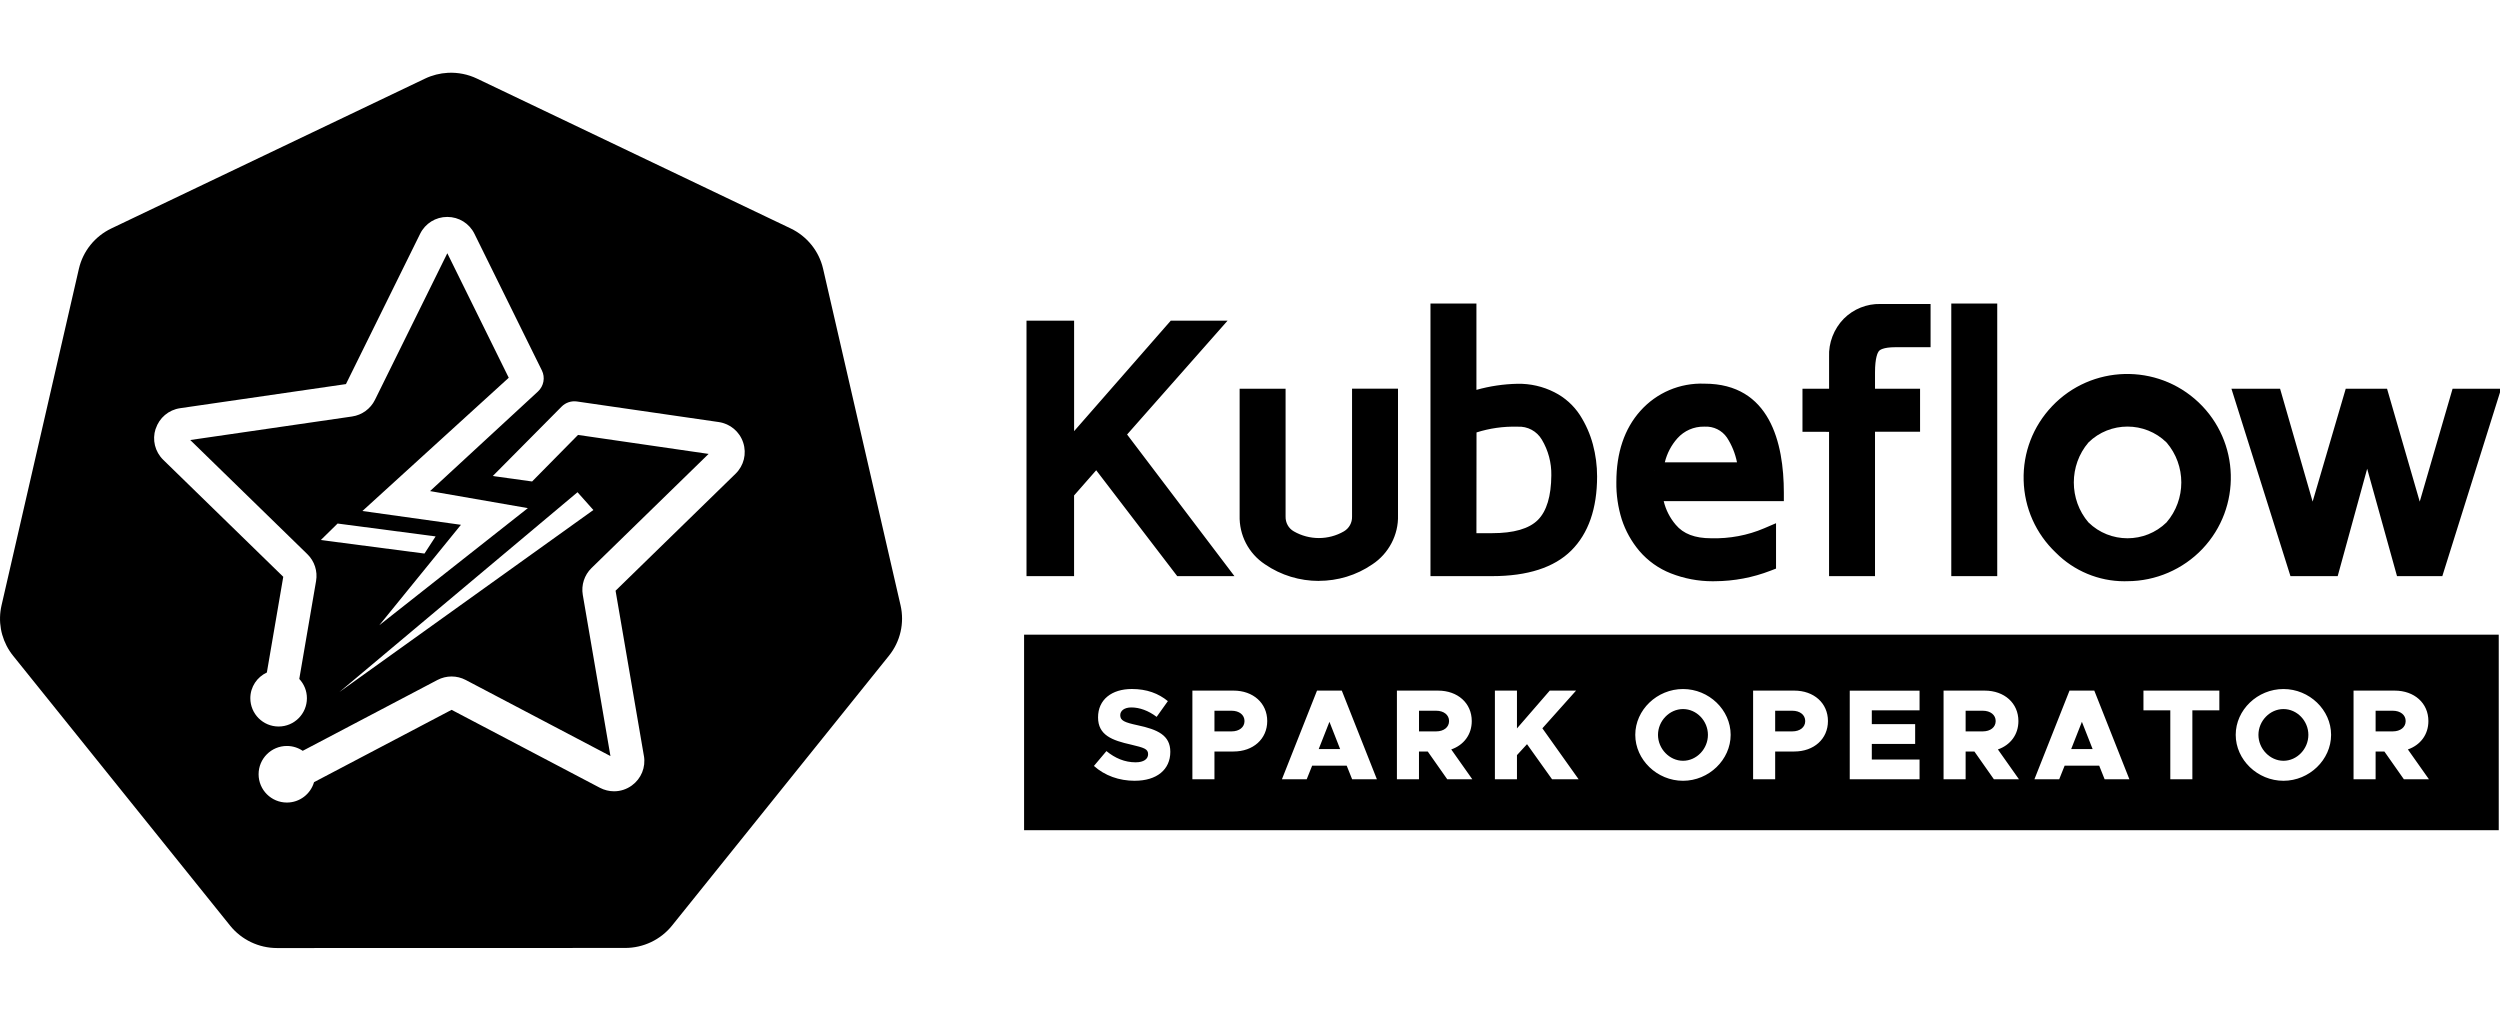 <?xml version="1.0" encoding="UTF-8"?>
<svg id="Layer_1" data-name="Layer 1" xmlns="http://www.w3.org/2000/svg" viewBox="0 0 835.09 340.97">
  <g>
    <g>
      <path d="M345.73,189.61v-79.66h10.21v41.64l36.43-41.64h11.38l-30.93,35.04,33.8,44.59h-11.97l-28.32-37-10.39,11.83v25.19h-10.21ZM416.92,172.2v-39.51h9.66v39.83c-.09,3.07,1.52,5.93,4.18,7.45,6.05,3.5,13.51,3.5,19.57,0,2.64-1.54,4.23-4.4,4.14-7.45v-39.83h9.66v39.47c.17,5.62-2.59,10.92-7.29,14-9.84,6.77-22.84,6.77-32.68,0-4.67-3.08-7.41-8.37-7.24-13.96ZM480.68,189.61v-85.38h9.66v29.9c5.32-1.92,10.92-2.96,16.58-3.08,3.83-.08,7.61.78,11.03,2.51,3.03,1.52,5.59,3.81,7.44,6.65,1.78,2.78,3.11,5.81,3.97,9,.87,3.24,1.31,6.57,1.3,9.93,0,10-2.6,17.58-7.79,22.75-5.19,5.17-13.39,7.74-24.58,7.72h-17.59ZM490.33,180.95h8.09c8.03,0,13.79-1.75,17.29-5.25,3.5-3.5,5.28-9.14,5.34-16.92.08-4.7-1.15-9.34-3.56-13.38-2.21-3.75-6.32-5.96-10.67-5.73-5.61-.14-11.19.79-16.45,2.74l-.04,38.53ZM542.76,161.04c0-9.14,2.43-16.44,7.28-21.88,4.86-5.45,11.91-8.45,19.21-8.16,15.83,0,23.75,11.18,23.76,33.55h-40.59c.34,4.63,2.15,9.04,5.16,12.58,3.07,3.69,7.76,5.53,14.05,5.51,6.44.19,12.84-1.02,18.77-3.56v8.89c-5.6,2.17-11.54,3.29-17.54,3.33-4.68.1-9.34-.72-13.7-2.44-3.63-1.42-6.86-3.72-9.39-6.69-2.37-2.82-4.19-6.07-5.34-9.57-1.16-3.74-1.73-7.64-1.67-11.56ZM552.75,157.27h30.7c-.3-4.51-1.75-8.87-4.22-12.67-2.25-3.27-6.03-5.14-10-4.95-4.21-.06-8.23,1.71-11.05,4.84-3.17,3.54-5.07,8.03-5.41,12.77h-.04Z"/>
      <path d="M572.02,194.16c-4.75,0-9.44-.89-13.9-2.64-4.05-1.58-7.69-4.18-10.52-7.49-2.63-3.13-4.6-6.66-5.87-10.53-1.27-4.07-1.87-8.25-1.81-12.47,0-9.81,2.69-17.8,8-23.75,5.45-6.11,13.26-9.44,21.45-9.12,21.87,0,26.49,19.79,26.5,36.39v2.85s-40.13,0-40.13,0c.69,2.89,2.05,5.58,4.02,7.89,2.54,3.04,6.4,4.51,11.83,4.51h.05c6.07.16,12.15-.97,17.65-3.33l3.97-1.7v15.16l-1.82.7c-5.94,2.3-12.18,3.48-18.55,3.52-.28,0-.57.01-.85.01ZM568.37,133.83c-6.26,0-12.09,2.61-16.21,7.23-4.35,4.88-6.55,11.6-6.55,19.99v.04c-.05,3.62.47,7.22,1.54,10.67,1.03,3.13,2.65,6.03,4.8,8.58,2.21,2.59,5.06,4.62,8.25,5.87,4.03,1.59,8.26,2.33,12.6,2.24,5.07-.03,10.02-.86,14.76-2.47v-2.8c-5.15,1.67-10.61,2.46-16.01,2.3-.02,0-.05,0-.07,0-7.03,0-12.47-2.2-16.09-6.54-3.41-4-5.42-8.92-5.81-14.19l-.22-3.05h40.76c-.96-27.86-15.87-27.86-20.87-27.86-.29-.01-.58-.02-.87-.02ZM440.52,194.05c-6.29,0-12.59-1.85-17.97-5.55-5.48-3.62-8.66-9.74-8.47-16.35v-42.31h15.35v42.67c-.06,2.1.99,3.98,2.75,4.98,5.17,2.98,11.58,2.98,16.73,0,1.73-1.01,2.78-2.89,2.72-4.91v-42.76s15.35,0,15.35,0v42.32c.2,6.47-3.09,12.78-8.58,16.38-5.33,3.67-11.61,5.51-17.88,5.51ZM419.77,135.53v36.75c-.14,4.64,2.08,8.94,5.96,11.5,8.85,6.09,20.69,6.09,29.5.03,3.9-2.55,6.2-6.97,6.06-11.57v-36.71h-3.97v36.98c.12,4.02-2.01,7.85-5.56,9.91-6.92,4-15.51,4-22.42,0-3.57-2.04-5.72-5.88-5.6-10v-36.9h-3.97ZM498.42,192.46c-.05,0-.1,0-.16,0h-20.43v-91.08h15.35v28.85c4.45-1.25,9.03-1.93,13.67-2.03,4.3-.09,8.56.88,12.37,2.82,3.46,1.74,6.42,4.38,8.54,7.64,1.95,3.05,3.4,6.34,4.33,9.81.93,3.48,1.4,7.07,1.4,10.67,0,10.73-2.9,19.06-8.63,24.76-5.7,5.67-14.6,8.55-26.44,8.55ZM483.52,186.77h14.89c10.29,0,17.83-2.32,22.43-6.89,4.61-4.59,6.95-11.57,6.95-20.73,0-3.11-.4-6.19-1.2-9.19-.78-2.91-2-5.67-3.62-8.21-1.56-2.4-3.74-4.35-6.31-5.64-3-1.52-6.32-2.27-9.69-2.21-5.36.11-10.63,1.09-15.67,2.91l-3.81,1.37v-31.11h-3.97v79.69ZM358.79,192.46h-15.9v-85.35h15.9v36.91l32.29-36.91h18.98l-33.57,38.03,35.85,47.3h-19.11l-27.06-35.36-7.39,8.42v26.96ZM348.58,186.77h4.52v-23.42l13.39-15.24,29.57,38.64h4.84l-31.74-41.89,28.3-32.06h-3.78l-40.57,46.37v-46.37h-4.52v73.96ZM498.43,183.79h-10.94l.04-43.36,1.85-.69c5.59-2.08,11.45-3.05,17.41-2.92,5.39-.23,10.42,2.48,13.16,7.13,2.67,4.49,4.04,9.63,3.95,14.87-.06,8.49-2.14,14.85-6.17,18.88-4.03,4.03-10.53,6.08-19.3,6.08ZM493.18,178.1h5.24c7.21,0,12.35-1.48,15.28-4.41,2.94-2.93,4.45-7.96,4.5-14.92.07-4.2-1.02-8.31-3.16-11.9-1.68-2.86-4.77-4.52-8.07-4.34h-.11s-.11,0-.11,0c-4.61-.12-9.16.53-13.54,1.92l-.03,33.65ZM586.5,160.12h-33.75v-2.85l-2.8-.2c.38-5.34,2.56-10.48,6.12-14.47,3.35-3.72,8.14-5.81,13.12-5.79,4.96-.21,9.58,2.09,12.39,6.18,2.76,4.26,4.38,9.11,4.71,14.09l.2,3.04ZM556.11,154.43h24.11c-.59-2.94-1.72-5.75-3.36-8.27-1.66-2.41-4.45-3.81-7.47-3.65h-.09s-.09,0-.09,0c-3.42-.05-6.63,1.37-8.89,3.89-2.04,2.28-3.49,5.06-4.21,8.02Z"/>
    </g>
    <g>
      <path d="M604.94,141.39v-8.7h8.89v-13.5c-.18-4,1.31-7.9,4.11-10.76,2.68-2.68,6.34-4.14,10.12-4.06h13.98v8.75h-8.89c-3.93,0-6.53.8-7.77,2.38s-1.89,4.54-1.89,8.89v8.29h15.05v8.66h-15.05v48.26h-9.68v-48.21l-8.88-.02ZM654.64,189.61v-85.38h9.66v85.38h-9.66ZM688.71,182.58c-12.73-12.07-13.27-32.18-1.19-44.91,12.07-12.73,32.18-13.27,44.91-1.19,12.73,12.07,13.27,32.18,1.19,44.91-5.98,6.31-14.29,9.89-22.98,9.91-8.21.28-16.15-2.88-21.93-8.72ZM695.54,145.85c-7.59,8.79-7.59,21.81,0,30.6,8.37,8.3,21.87,8.3,30.24,0,7.64-8.77,7.64-21.83,0-30.6-8.37-8.3-21.87-8.3-30.24,0h0ZM749.26,132.69h10.23l12.99,45.04,13.22-45.04h9.53l13.06,45.08,13.11-45.08h10.21l-17.86,56.92h-10.89l-12.15-43.72-12.01,43.72h-11.51l-17.93-56.92Z"/>
      <path d="M709.59,194.16c-8.5,0-16.81-3.44-22.87-9.55-6.69-6.36-10.51-14.94-10.75-24.17-.25-9.24,3.12-18.03,9.49-24.74,13.13-13.85,35.08-14.43,48.94-1.3,13.85,13.13,14.43,35.09,1.3,48.94-6.49,6.84-15.61,10.78-25.04,10.8-.35.01-.71.02-1.06.02ZM710.58,130.62c-7.67,0-15.32,3.02-21,9.01-5.32,5.61-8.13,12.95-7.93,20.67.21,7.72,3.41,14.9,9.01,20.22l.06.06c5.2,5.25,12.44,8.13,19.81,7.88,7.97-.02,15.59-3.31,21.01-9.02,10.97-11.57,10.49-29.92-1.09-40.89-5.58-5.3-12.75-7.92-19.89-7.92ZM815.83,192.46h-15.14l-9.97-35.88-9.85,35.88h-15.77l-19.72-62.61h16.25l10.87,37.7,11.06-37.7h13.8l10.92,37.71,10.97-37.71h16.22l-19.65,62.61ZM808.63,186.76h3.02l16.07-51.23h-4.2l-14.9,51.23ZM805.02,186.76h2.91l-14.84-51.23h-2.3l14.23,51.23ZM772.79,186.76h3.74l14.07-51.23h-2.78l-15.03,51.23ZM769.28,186.76h2.84l-14.77-51.23h-4.21l16.14,51.23ZM667.15,192.46h-15.35v-91.08h15.35v91.08ZM657.49,186.76h3.97v-79.69h-3.97v79.69ZM626.34,192.46h-15.37v-48.21l-8.88-.02v-14.38h8.89v-10.65c-.21-4.64,1.58-9.34,4.92-12.75,3.24-3.24,7.7-5.02,12.22-4.91h16.76s0,14.44,0,14.44h-11.74c-4.19,0-5.3.99-5.54,1.3-.38.49-1.28,2.16-1.28,7.13v5.44h15.05v14.36h-15.05v48.26ZM616.67,186.76h3.98v-48.26h15.05v-2.97h-15.05v-11.14c0-5.03.82-8.52,2.49-10.65,1.84-2.33,5.11-3.47,10.01-3.47h6.05v-3.06h-11.14c-3.09-.08-5.99,1.1-8.11,3.22-2.22,2.27-3.42,5.42-3.28,8.62v16.47s-8.89,0-8.89,0v3.01l8.88.02v48.2ZM710.66,185.49c-6.2,0-12.4-2.34-17.12-7.02l-.15-.16c-8.44-9.78-8.44-24.53,0-34.32l.15-.16c9.44-9.37,24.81-9.37,34.25,0l.14.15c8.53,9.79,8.53,24.55,0,34.34l-.14.15c-4.72,4.68-10.92,7.02-17.12,7.02ZM697.62,174.5c7.21,7.07,18.87,7.07,26.08,0,6.58-7.63,6.58-19.07,0-26.7-7.21-7.07-18.87-7.08-26.08,0-6.52,7.63-6.52,19.08,0,26.71Z"/>
    </g>
  </g>
  <g>
    <polygon points="691.85 250.21 699.01 250.21 695.43 241.11 691.85 250.21"/>
    <path d="M662.32,237.41h-5.73v6.9h5.73c2.54,0,4.31-1.38,4.31-3.45s-1.77-3.45-4.31-3.45Z"/>
    <path d="M562.19,236.85c-4.53,0-8.36,3.97-8.36,8.62s3.84,8.66,8.36,8.66,8.32-3.97,8.32-8.66-3.79-8.62-8.32-8.62Z"/>
    <path d="M598.7,237.41h-5.73v6.9h5.73c2.54,0,4.31-1.38,4.31-3.45s-1.77-3.45-4.31-3.45Z"/>
    <path d="M479.73,237.41h-5.73v6.9h5.73c2.54,0,4.31-1.38,4.31-3.45s-1.77-3.45-4.31-3.45Z"/>
    <path d="M411.4,237.41h-5.73v6.9h5.73c2.54,0,4.31-1.38,4.31-3.45s-1.77-3.45-4.31-3.45Z"/>
    <polygon points="440.5 250.21 447.65 250.21 444.08 241.11 440.5 250.21"/>
    <path d="M799.27,237.41h-5.73v6.9h5.73c2.54,0,4.31-1.38,4.31-3.45s-1.77-3.45-4.31-3.45Z"/>
    <path d="M762.76,236.85c-4.53,0-8.36,3.97-8.36,8.62s3.84,8.66,8.36,8.66,8.32-3.97,8.32-8.66-3.79-8.62-8.32-8.62Z"/>
    <path d="M342.08,212.01v65.3h492.59v-65.3h-492.59ZM379.07,260.81c-5.26,0-10.04-1.72-13.66-4.96l4.18-4.96c2.89,2.37,6.12,3.75,9.74,3.75,2.76,0,4.18-1.12,4.18-2.72,0-1.77-1.38-2.16-5.69-3.19-6.34-1.42-11.03-3.15-11.03-9.1s4.57-9.48,11.29-9.48c5,0,8.88,1.47,12.03,4.05l-3.75,5.26c-2.72-2.07-5.69-3.15-8.45-3.15-2.37,0-3.71,1.12-3.71,2.59,0,1.81,1.42,2.41,5.82,3.36,6.64,1.42,10.91,3.32,10.91,8.88,0,5.95-4.53,9.66-11.85,9.66ZM412.05,251.03h-6.38v9.27h-7.37v-29.61h13.75c6.55,0,11.25,4.18,11.25,10.17s-4.7,10.17-11.25,10.17ZM451.66,260.3l-1.81-4.53h-11.55l-1.81,4.53h-8.28l11.72-29.61h8.28l11.72,29.61h-8.28ZM483.43,260.3l-6.51-9.27h-2.93v9.27h-7.37v-29.61h13.75c6.55,0,11.25,4.18,11.25,10.17,0,4.53-2.67,8.02-6.85,9.48l7.03,9.96h-8.36ZM518.44,260.3l-8.36-11.72-3.36,3.66v8.06h-7.37v-29.61h7.37v12.63l10.95-12.63h8.79l-11.25,12.59,12.11,17.03h-8.88ZM562.19,260.81c-8.66,0-15.95-7.03-15.95-15.35s7.28-15.3,15.95-15.3,15.91,6.98,15.91,15.3-7.28,15.35-15.91,15.35ZM599.35,251.03h-6.38v9.27h-7.37v-29.61h13.75c6.55,0,11.25,4.18,11.25,10.17s-4.7,10.17-11.25,10.17ZM641.2,237.28h-15.95v4.61h14.48v6.6h-14.48v5.22h15.95v6.6h-23.32v-29.61h23.32v6.6ZM666.03,260.3l-6.51-9.27h-2.93v9.27h-7.37v-29.61h13.75c6.55,0,11.25,4.18,11.25,10.17,0,4.53-2.67,8.02-6.85,9.48l7.03,9.96h-8.36ZM703.02,260.3l-1.81-4.53h-11.55l-1.81,4.53h-8.28l11.72-29.61h8.28l11.72,29.61h-8.28ZM741.34,237.28h-9.01v23.02h-7.37v-23.02h-8.97v-6.6h25.35v6.6ZM762.76,260.81c-8.66,0-15.95-7.03-15.95-15.35s7.28-15.3,15.95-15.3,15.91,6.98,15.91,15.3-7.28,15.35-15.91,15.35ZM802.98,260.3l-6.51-9.27h-2.93v9.27h-7.37v-29.61h13.75c6.55,0,11.25,4.18,11.25,10.17,0,4.53-2.67,8.02-6.85,9.48l7.03,9.96h-8.36Z"/>
  </g>
  <path d="M300.82,202.21l-25.88-112.44c-1.36-5.89-5.35-10.84-10.84-13.47l-104.76-50.04c-3.03-1.45-6.37-2.11-9.72-1.94-2.66.14-5.27.8-7.67,1.95l-104.76,50.04c-5.49,2.62-9.48,7.58-10.84,13.48L.51,202.23c-1.21,5.24-.23,10.73,2.72,15.24.35.54.74,1.07,1.14,1.57l72.5,90.16c3.8,4.72,9.57,7.48,15.66,7.48l116.28-.03c6.09,0,11.86-2.74,15.66-7.46l72.48-90.17c3.8-4.73,5.22-10.91,3.87-16.8ZM52,143.25c1.2-3.69,4.33-6.34,8.17-6.9l55.39-8.05,24.77-50.19c1.72-3.49,5.2-5.65,9.08-5.65s7.36,2.16,9.08,5.65l20.42,41.39,2.09,4.22c1.18,2.38.64,5.26-1.31,7.06l-4.98,4.6-31.06,28.66,32.67,5.69-49.63,39.13,27.28-33.56-32.91-4.61,48.88-44.51-20.52-41.59-24.18,48.99c-1.48,2.99-4.33,5.06-7.63,5.54l-54.06,7.86,39.12,38.13c2.39,2.33,3.48,5.68,2.91,8.97l-5.61,32.71c1.58,1.69,2.55,3.95,2.55,6.44,0,5.22-4.23,9.45-9.45,9.45s-9.45-4.23-9.45-9.45c0-3.82,2.27-7.09,5.52-8.59l5.48-31.97-40.08-39.06c-2.78-2.72-3.76-6.69-2.56-10.38ZM215.09,252.47c.66,3.83-.89,7.62-4.03,9.91-1.75,1.27-3.81,1.94-5.95,1.94-1.63,0-3.26-.41-4.72-1.17l-49.54-26.04-45.95,24.16c-1.14,3.93-4.76,6.81-9.07,6.81-5.22,0-9.45-4.23-9.45-9.45s4.23-9.45,9.45-9.45c1.96,0,3.78.6,5.29,1.62l45.01-23.67c2.95-1.55,6.48-1.55,9.43,0l48.35,25.42-9.24-53.84c-.56-3.29.53-6.64,2.91-8.96l39.12-38.13-43.62-6.34-15.34,15.55-13.14-1.82,23-23.19c1.34-1.35,3.24-1.98,5.12-1.71l47.36,6.87c3.84.56,6.98,3.2,8.18,6.89,1.2,3.69.22,7.67-2.56,10.38l-40.08,39.07,9.46,55.16ZM107.16,180.39l5.61-5.51,32.74,4.3-3.72,5.73-34.63-4.52ZM113.31,231.21l79.6-66.79,5.3,5.94-84.89,60.84Z"/>
</svg>